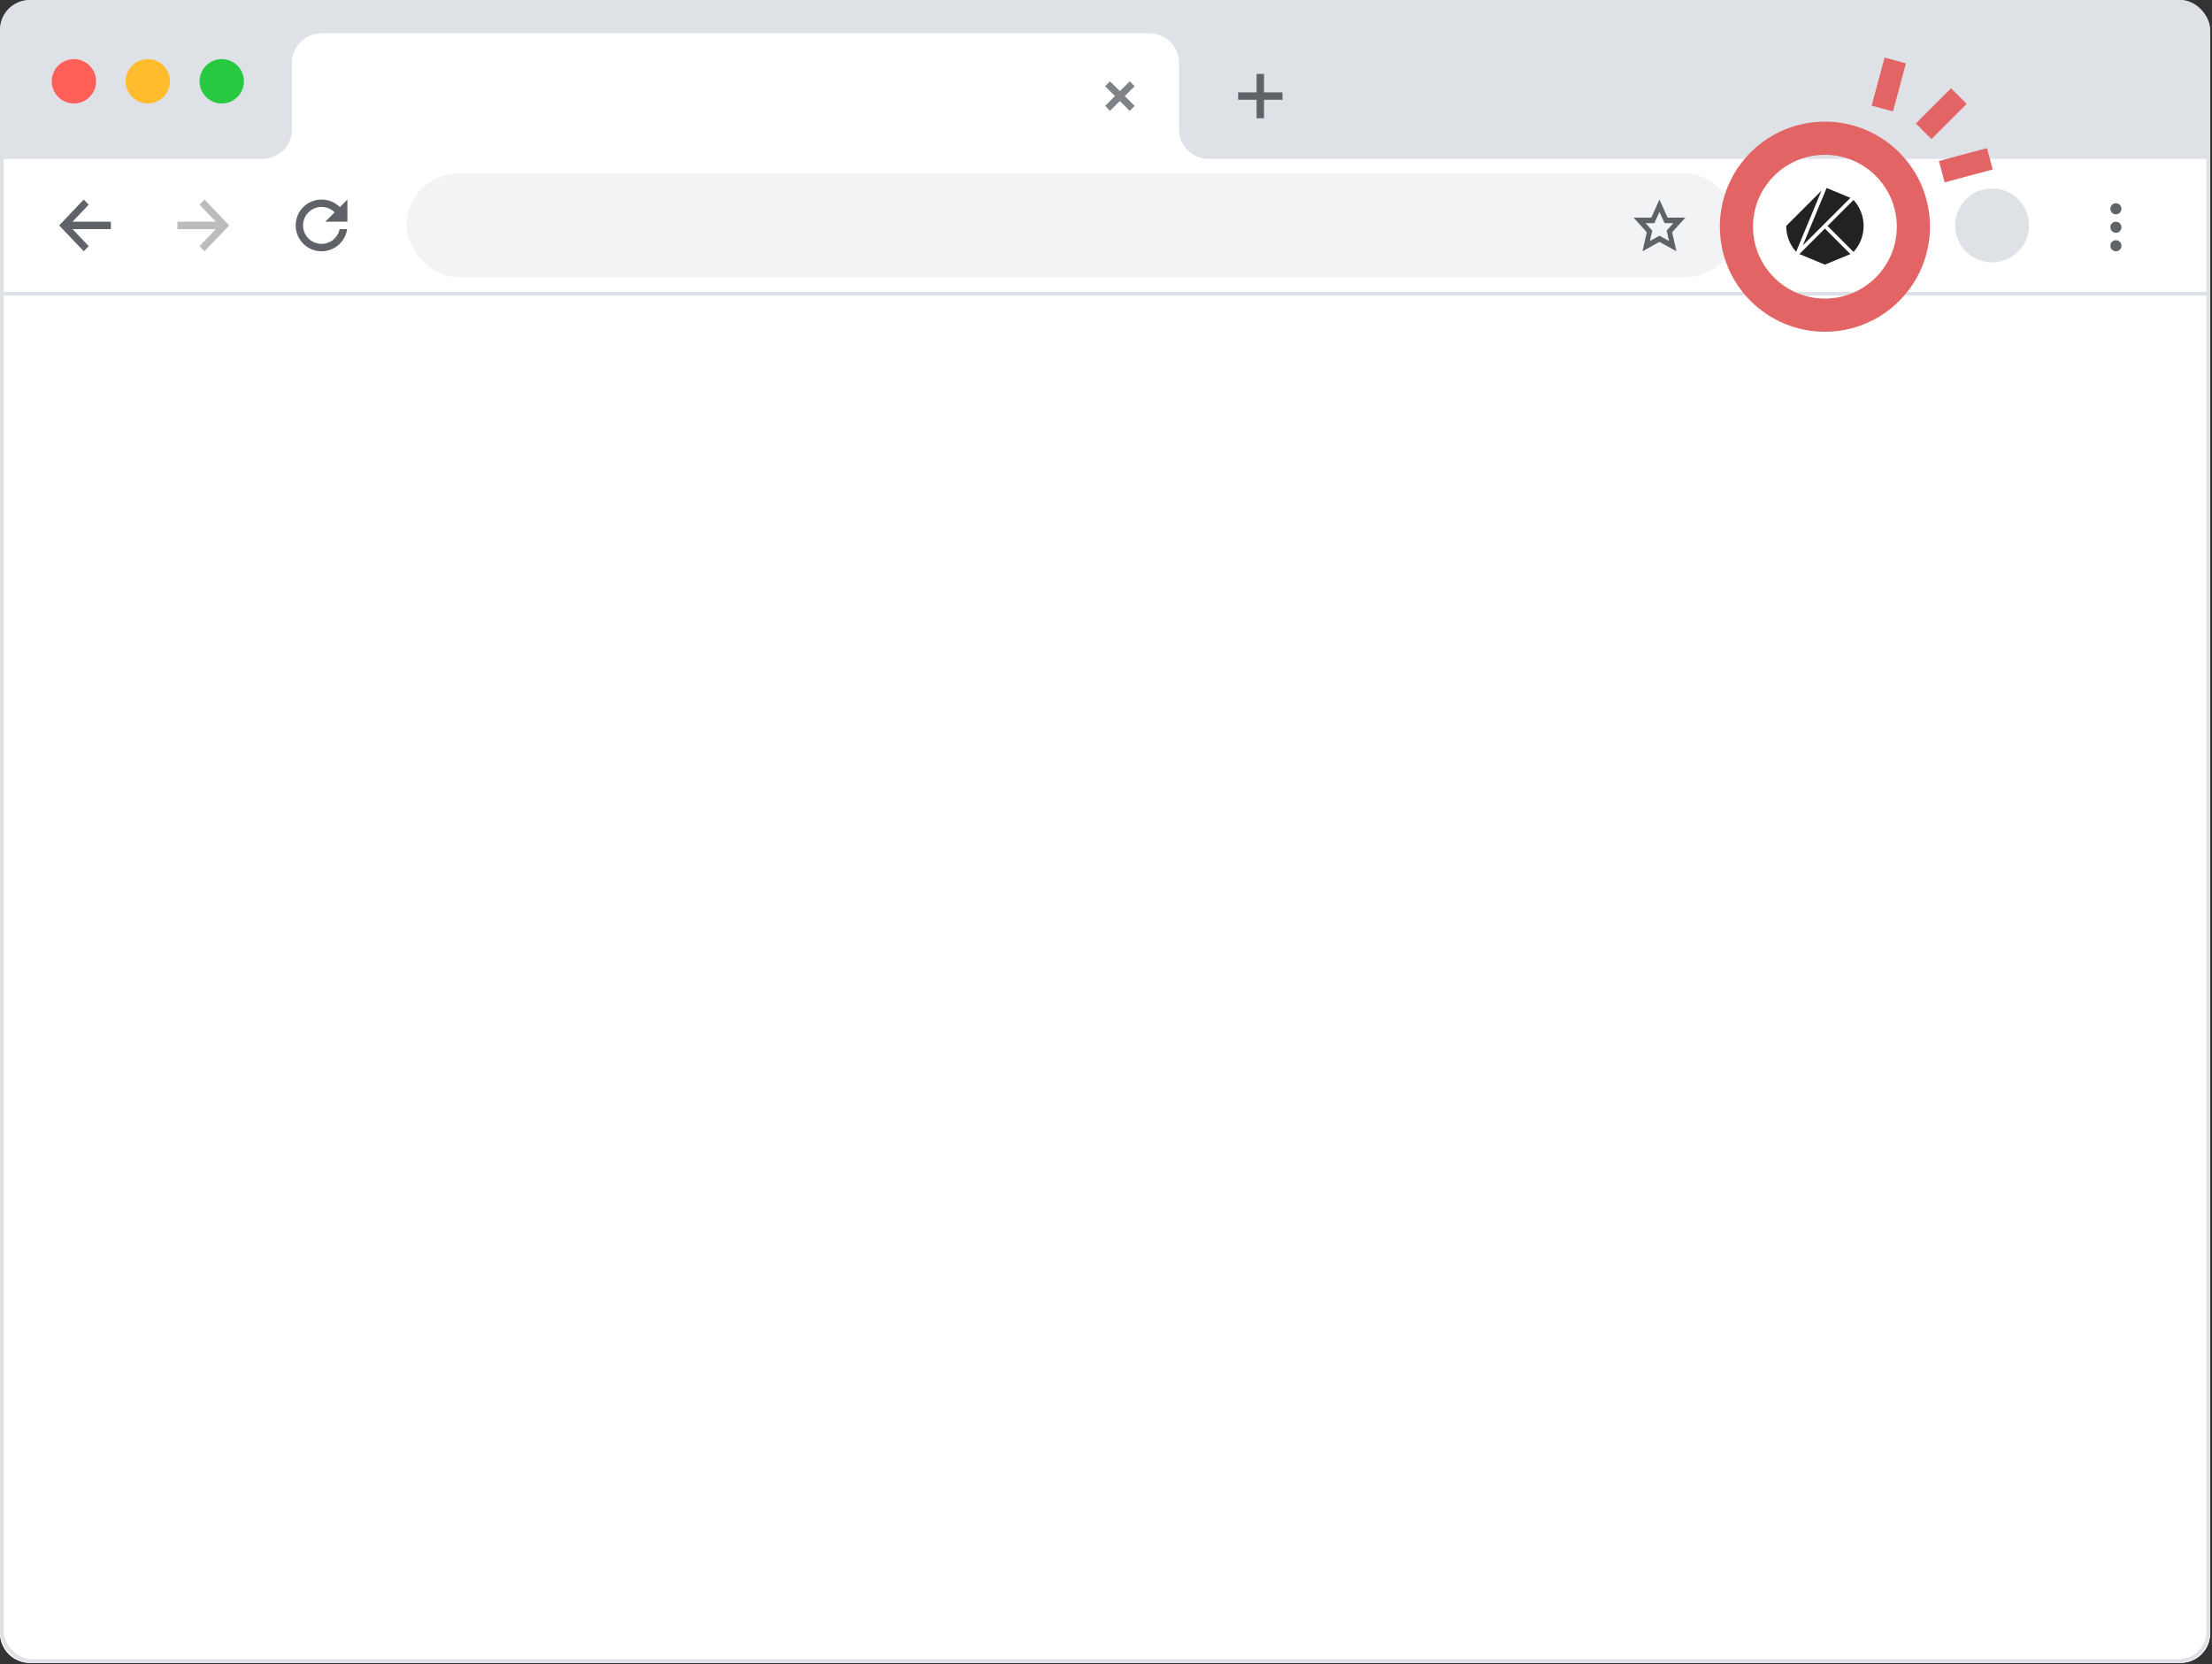 <svg xmlns="http://www.w3.org/2000/svg" width="400" height="301" viewBox="0 0 400 301">
    <rect x="0" y="0" width="400" height="301" fill="#333333" stroke="none"/>
    <g fill="none" fill-rule="evenodd">
        <rect width="399.666" height="300.752" fill="#DEE1E6" fill-rule="nonzero" rx="5.347"/>
        <path fill="#FFF" fill-rule="nonzero" d="M0 53.467h399.666v241.938c0 2.953-2.394 5.347-5.347 5.347H5.347c-2.953 0-5.347-2.394-5.347-5.347V53.467z"/>
        <path fill="#5F6368" fill-rule="nonzero" d="M227.235 16.708L227.235 13.367 228.571 13.367 228.571 16.708 231.913 16.708 231.913 18.045 228.571 18.045 228.571 21.387 227.235 21.387 227.235 18.045 223.893 18.045 223.893 16.708z"/>
        <g>
            <path fill="#FFF" fill-rule="nonzero" d="M0 22.723h47.452c2.953 0 5.347-2.393 5.347-5.346V5.347C52.799 2.394 55.192 0 58.145 0h149.708c2.953 0 5.347 2.394 5.347 5.347v12.03c0 2.953 2.393 5.346 5.346 5.346h181.12v24.06H0v-24.06z" transform="translate(0 6.015)"/>
            <g transform="translate(0 6.015) translate(322.139 27.402)">
                <path fill="#5F6368" fill-rule="nonzero" d="M60.485 12.03c-.554 0-1.003-.449-1.003-1.002 0-.554.449-1.003 1.003-1.003.553 0 1.002.449 1.002 1.003 0 .553-.449 1.002-1.002 1.002zm0-6.683c-.554 0-1.003-.45-1.003-1.003 0-.553.449-1.002 1.003-1.002.553 0 1.002.449 1.002 1.002 0 .554-.449 1.003-1.002 1.003zm0 3.341c-.554 0-1.003-.448-1.003-1.002s.449-1.003 1.003-1.003c.553 0 1.002.45 1.002 1.003 0 .554-.449 1.002-1.002 1.002z"/>
                <circle cx="38.095" cy="7.352" r="6.683" fill="#DEE1E6" fill-rule="nonzero"/>
                <path fill="#D8D8D8" stroke="#979797" stroke-width=".668" d="M23.058 1.671H24.058V13.033H23.058z" opacity=".3"/>
                <g>
                    <path fill="#222" d="M7 7.342l4.614 4.612L7 13.864l-4.614-1.91L7 7.342zm5.18-5.176C13.31 3.409 14 5.056 14 6.867c0 1.811-.69 3.459-1.82 4.702L7.474 6.867zM6.38.492L1.797 11.543C.682 10.305 0 8.666 0 6.867L6.38.492zM7.31 0l4.304 1.781-8.608 8.602L7.311 0z" transform="translate(.861 .583)"/>
                </g>
            </g>
            <g fill-rule="nonzero" transform="translate(0 6.015) translate(73.517 25.397)">
                <rect width="240.602" height="18.713" fill="#F1F3F4" rx="9.357"/>
                <path fill="#5F6368" d="M225.646 8.95h-1.589l1.21 1.343-.424 1.88 1.723-.955 1.724.956-.424-1.881 1.21-1.343h-1.59l-.92-2.042-.92 2.042zm.92-4.272l1.476 3.275h3.203L228.86 10.6l.774 3.436-3.069-1.703-3.068 1.703.774-3.436-2.384-2.646h3.203l1.475-3.275z"/>
            </g>
            <g fill-rule="nonzero">
                <path d="M0 0H12.03V12.03H0z" transform="translate(0 6.015) translate(52.13 28.739)"/>
                <path fill="#5F6368" d="M9.323 2.707l1.37-1.37v4.01h-4.01l1.695-1.695c-.605-.605-1.44-.979-2.363-.979-1.846 0-3.342 1.496-3.342 3.342S4.17 9.357 6.015 9.357c1.617 0 2.965-1.148 3.275-2.674h1.356c-.324 2.268-2.274 4.01-4.631 4.01-2.584 0-4.678-2.094-4.678-4.678S3.43 1.337 6.015 1.337c1.292 0 2.462.523 3.308 1.37z" transform="translate(0 6.015) translate(52.13 28.739)"/>
            </g>
            <g fill-rule="nonzero">
                <path d="M0 0H12.03V12.03H0z" transform="translate(0 6.015) translate(30.744 28.739)"/>
                <path fill="#BABCBE" d="M8.275 5.347L5.347 2.272 6.238 1.337 10.693 6.015 6.238 10.693 5.347 9.758 8.275 6.683 1.337 6.683 1.337 5.347z" transform="translate(0 6.015) translate(30.744 28.739)"/>
            </g>
            <g fill-rule="nonzero">
                <path d="M0 0H12.03V12.03H0z" transform="translate(0 6.015) translate(9.357 28.739)"/>
                <path fill="#5F6368" d="M3.755 5.347L10.693 5.347 10.693 6.683 3.755 6.683 6.683 9.758 5.792 10.693 1.337 6.015 5.792 1.337 6.683 2.272z" transform="translate(0 6.015) translate(9.357 28.739)"/>
            </g>
            <path fill="#5F6368" fill-opacity=".8" fill-rule="nonzero" d="M1.782 2.673L0 0.891 0.891 0 2.673 1.782 4.456 0 5.347 0.891 3.564 2.673 5.347 4.456 4.456 5.347 2.673 3.564 0.891 5.347 0 4.456z" transform="translate(0 6.015) translate(199.833 8.688)"/>
        </g>
        <g fill-rule="nonzero" transform="translate(9.357 10.693)">
            <circle cx="4.01" cy="4.01" r="4.01" fill="#FF5F57"/>
            <circle cx="17.377" cy="4.01" r="4.01" fill="#FFBD2E"/>
            <circle cx="30.744" cy="4.01" r="4.01" fill="#27C940"/>
        </g>
        <rect width="398.997" height="300.084" x=".334" y=".334" fill-rule="nonzero" stroke="#DEE1E6" stroke-width=".668" rx="5.347"/>
        <circle cx="330" cy="41" r="16" stroke="#E36464" stroke-width="6"/>
        <g fill="#E36464">
            <path d="M11.375 2.833H15.375V11.833H11.375z" transform="rotate(15 131.961 1296.37) rotate(30 13.375 7.333)"/>
            <path d="M0.842 0.189H4.842V9.189H0.842z" transform="rotate(15 131.961 1296.37)"/>
            <path d="M18.076 10.686H22.076V19.686H18.076z" transform="rotate(15 131.961 1296.37) rotate(60 20.076 15.186)"/>
        </g>
    </g>
</svg>
